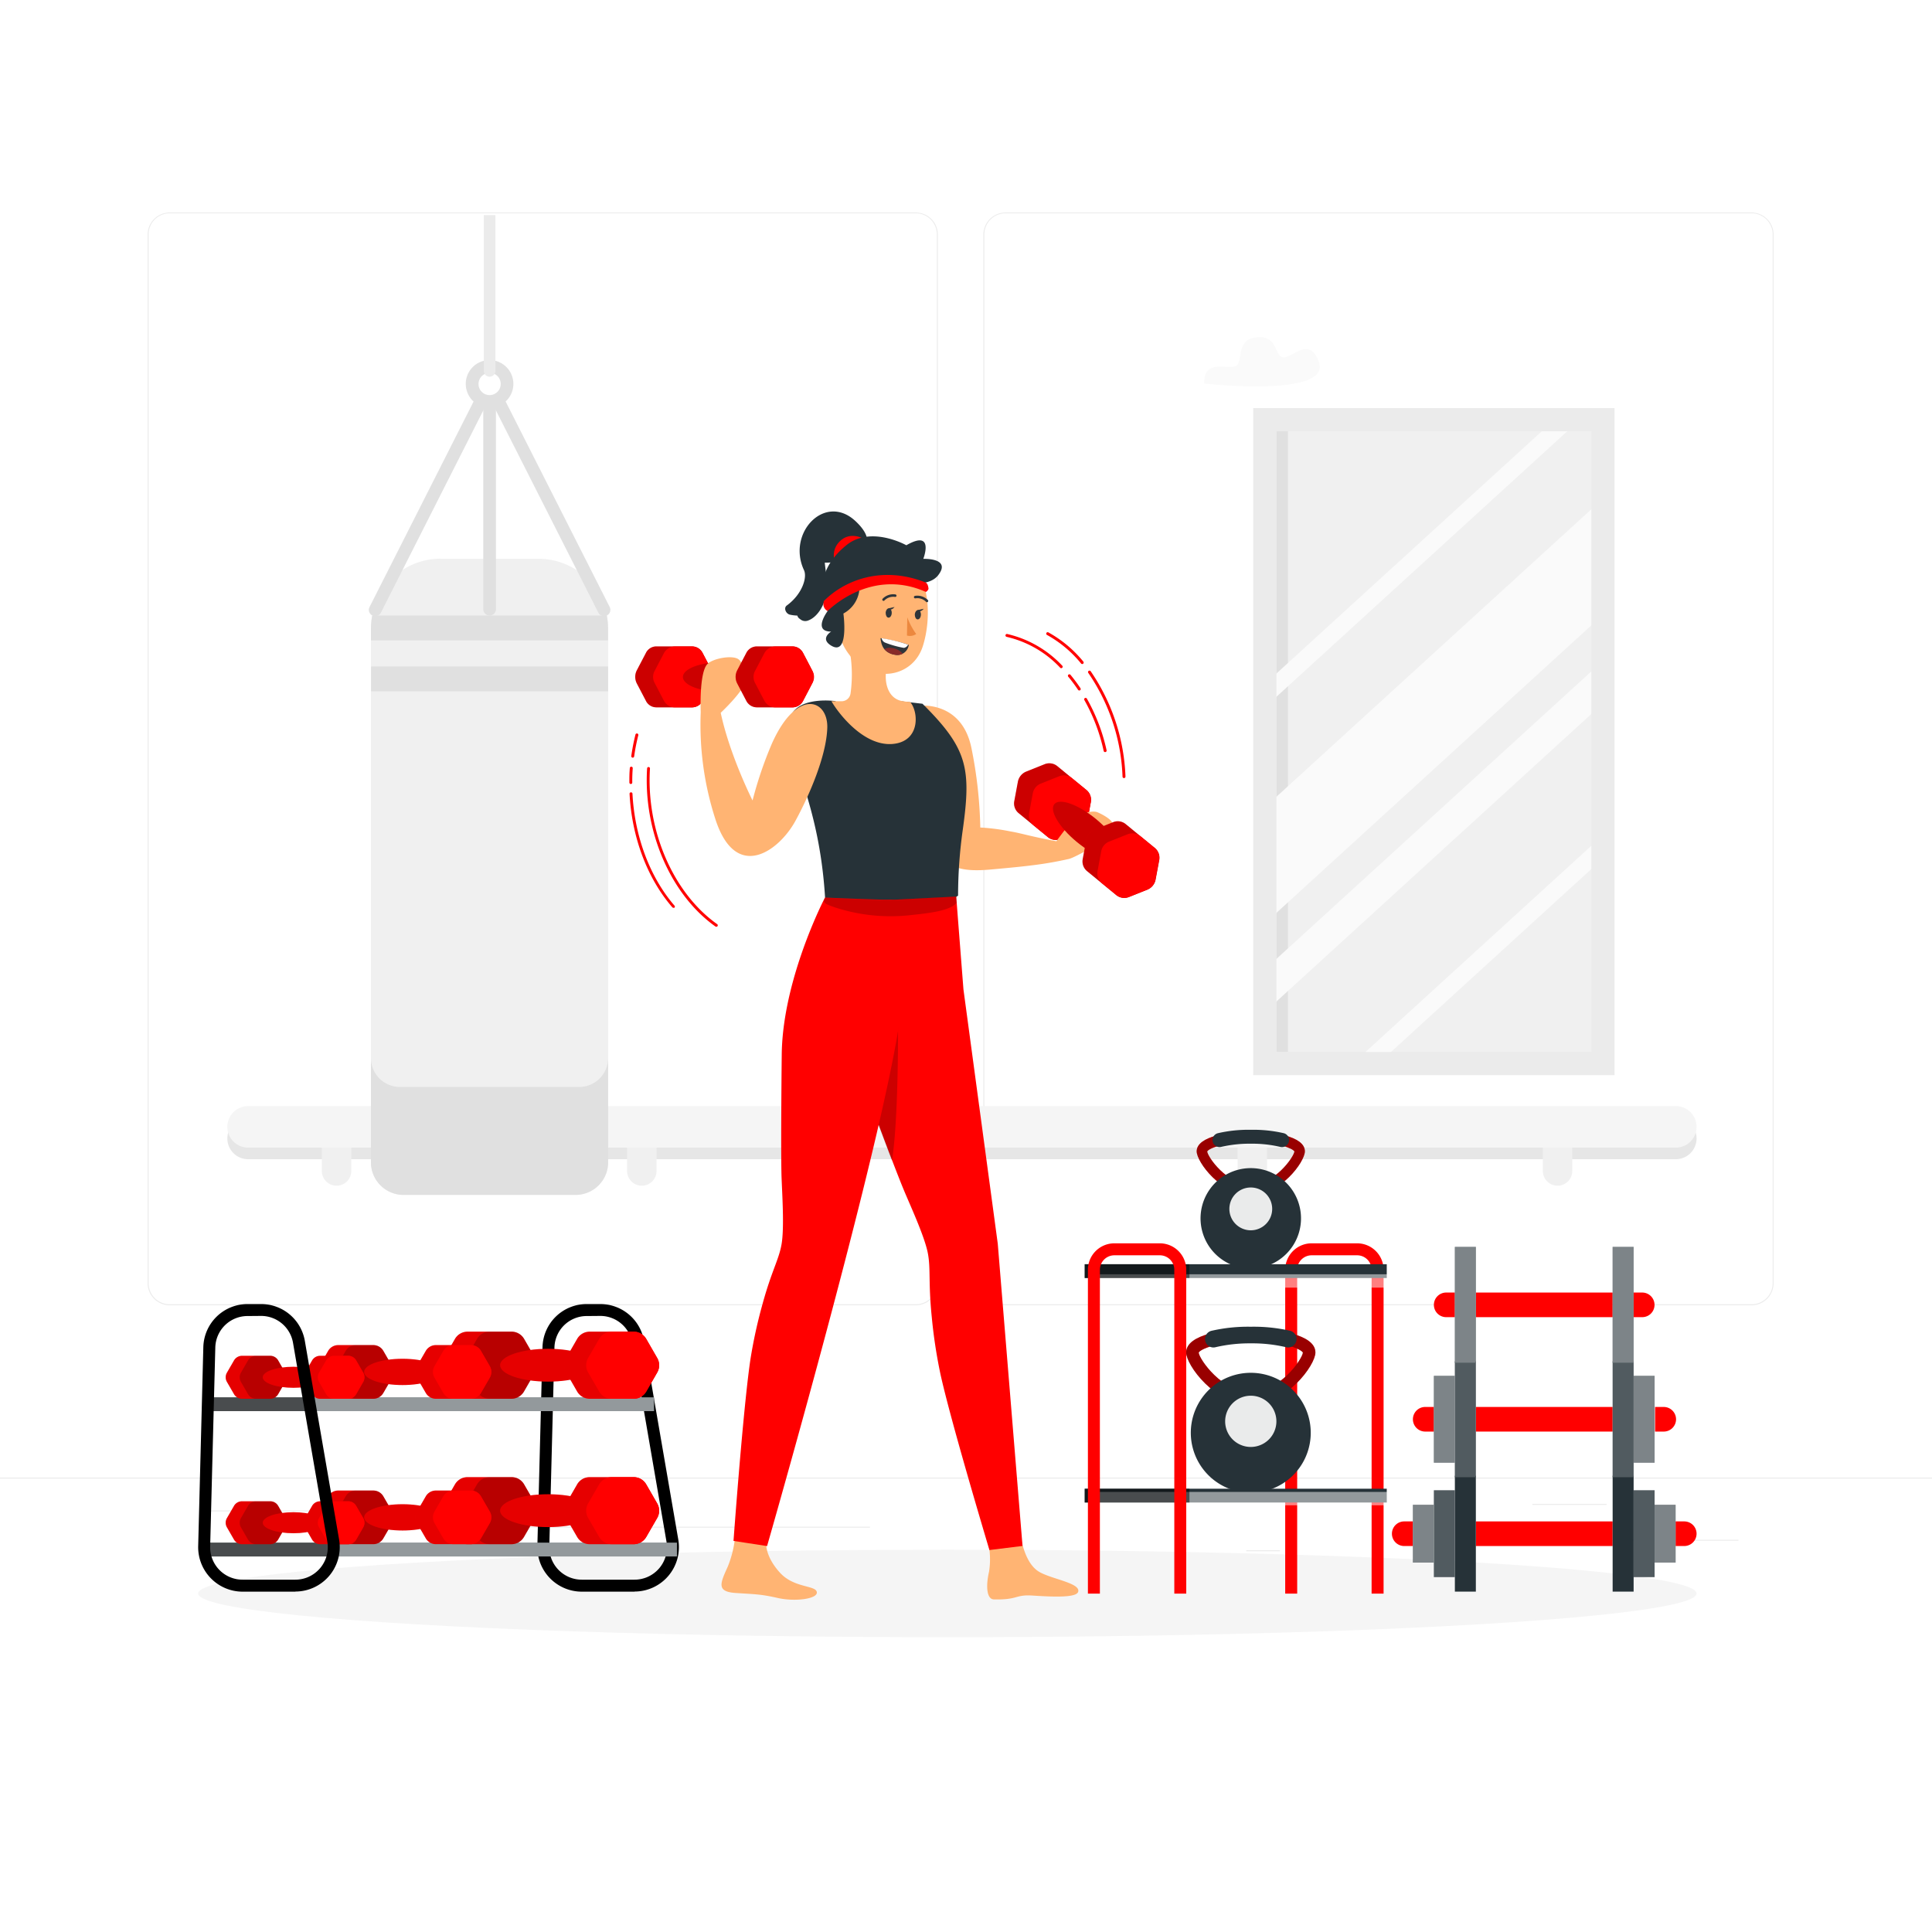 <svg class="animated" id="freepik_stories-dumbbell-exercise" xmlns="http://www.w3.org/2000/svg" viewBox="0 0 500 500" version="1.1" xmlns:xlink="http://www.w3.org/1999/xlink" xmlns:svgjs="http://svgjs.com/svgjs"><style>svg#freepik_stories-dumbbell-exercise:not(.animated) .animable {opacity: 0;}svg#freepik_stories-dumbbell-exercise.animated #freepik--background-complete--inject-3 {animation: 1s 1 forwards ease-in slideDown;animation-delay: 0s;}svg#freepik_stories-dumbbell-exercise.animated #freepik--Shadow--inject-3 {animation: 1s 1 forwards cubic-bezier(.36,-0.01,.5,1.38) slideRight;animation-delay: 0s;}svg#freepik_stories-dumbbell-exercise.animated #freepik--dumbbells-3--inject-3 {animation: 1s 1 forwards cubic-bezier(.36,-0.01,.5,1.38) slideUp,1.5s Infinite  linear wind;animation-delay: 0s,1s;}svg#freepik_stories-dumbbell-exercise.animated #freepik--dumbbells-2--inject-3 {animation: 1s 1 forwards cubic-bezier(.36,-0.01,.5,1.38) slideDown,1.5s Infinite  linear wind;animation-delay: 0s,1s;}svg#freepik_stories-dumbbell-exercise.animated #freepik--dumbbells-1--inject-3 {animation: 1s 1 forwards cubic-bezier(.36,-0.01,.5,1.38) slideDown,1.5s Infinite  linear wind;animation-delay: 0s,1s;}svg#freepik_stories-dumbbell-exercise.animated #freepik--Character--inject-3 {animation: 1s 1 forwards cubic-bezier(.36,-0.01,.5,1.38) slideRight,1.5s Infinite  linear floating;animation-delay: 0s,1s;}            @keyframes slideDown {                0% {                    opacity: 0;                    transform: translateY(-30px);                }                100% {                    opacity: 1;                    transform: translateY(0);                }            }                    @keyframes slideRight {                0% {                    opacity: 0;                    transform: translateX(30px);                }                100% {                    opacity: 1;                    transform: translateX(0);                }            }                    @keyframes slideUp {                0% {                    opacity: 0;                    transform: translateY(30px);                }                100% {                    opacity: 1;                    transform: inherit;                }            }                    @keyframes wind {                0% {                    transform: rotate( 0deg );                }                25% {                    transform: rotate( 1deg );                }                75% {                    transform: rotate( -1deg );                }            }                    @keyframes floating {                0% {                    opacity: 1;                    transform: translateY(0px);                }                50% {                    transform: translateY(-10px);                }                100% {                    opacity: 1;                    transform: translateY(0px);                }            }        </style><g id="freepik--background-complete--inject-3" class="animable" style="transform-origin: 250px 228.23px;"><rect x="416.78" y="398.49" width="33.12" height="0.25" style="fill: rgb(235, 235, 235); transform-origin: 433.34px 398.615px;" id="elwgvf85hrc8n" class="animable"></rect><rect x="322.53" y="401.21" width="8.69" height="0.25" style="fill: rgb(235, 235, 235); transform-origin: 326.875px 401.335px;" id="eldjaliqknkdt" class="animable"></rect><rect x="396.59" y="389.21" width="19.19" height="0.25" style="fill: rgb(235, 235, 235); transform-origin: 406.185px 389.335px;" id="ely9bh9odxkzo" class="animable"></rect><rect x="52.46" y="390.89" width="43.19" height="0.25" style="fill: rgb(235, 235, 235); transform-origin: 74.055px 391.015px;" id="elzgea8dv94di" class="animable"></rect><rect x="104.56" y="390.89" width="6.33" height="0.25" style="fill: rgb(235, 235, 235); transform-origin: 107.725px 391.015px;" id="elgsjekdusgw" class="animable"></rect><rect x="131.47" y="395.11" width="93.68" height="0.25" style="fill: rgb(235, 235, 235); transform-origin: 178.31px 395.235px;" id="elkdev2l9bm7" class="animable"></rect><path d="M237,337.8H43.92a5.71,5.71,0,0,1-5.71-5.71V60.66A5.71,5.71,0,0,1,43.92,55H237a5.71,5.71,0,0,1,5.71,5.71V332.09A5.71,5.71,0,0,1,237,337.8ZM43.92,55.2a5.47,5.47,0,0,0-5.46,5.46V332.09a5.47,5.47,0,0,0,5.46,5.46H237a5.47,5.47,0,0,0,5.46-5.46V60.66A5.47,5.47,0,0,0,237,55.2Z" style="fill: rgb(235, 235, 235); transform-origin: 140.46px 196.4px;" id="eld67jie4eb1c" class="animable"></path><path d="M453.31,337.8H260.21a5.72,5.72,0,0,1-5.71-5.71V60.66A5.72,5.72,0,0,1,260.21,55h193.1A5.71,5.71,0,0,1,459,60.66V332.09A5.71,5.71,0,0,1,453.31,337.8ZM260.21,55.2a5.47,5.47,0,0,0-5.46,5.46V332.09a5.47,5.47,0,0,0,5.46,5.46h193.1a5.47,5.47,0,0,0,5.46-5.46V60.66a5.47,5.47,0,0,0-5.46-5.46Z" style="fill: rgb(235, 235, 235); transform-origin: 356.75px 196.4px;" id="elhgj4hapn7g4" class="animable"></path><rect y="382.4" width="500" height="0.25" style="fill: rgb(235, 235, 235); transform-origin: 250px 382.525px;" id="elrzt44f68a8r" class="animable"></rect><path d="M311.64,99.26s33,3.72,29.68-5.58c-2.53-7.15-7.23-.48-9.5-1.25-2-.68-1.21-5.7-6.62-5.13s-3.42,5.87-5.15,7.28S311.43,92.43,311.64,99.26Z" style="fill: rgb(250, 250, 250); transform-origin: 326.595px 93.625px;" id="el7zzb1w81yy" class="animable"></path><path d="M433.69,300H64.22a5.37,5.37,0,0,1-5.38-5.37h0a5.38,5.38,0,0,1,5.38-5.38H433.69a5.38,5.38,0,0,1,5.38,5.38h0A5.37,5.37,0,0,1,433.69,300Z" style="fill: rgb(230, 230, 230); transform-origin: 248.955px 294.625px;" id="el5f2zbt2oj5r" class="animable"></path><path d="M87.1,306.86h0a3.82,3.82,0,0,1-3.81-3.81V293.2h7.62v9.85A3.81,3.81,0,0,1,87.1,306.86Z" style="fill: rgb(240, 240, 240); transform-origin: 87.1px 300.03px;" id="elhz3syvyd5oj" class="animable"></path><path d="M166.1,306.86h0a3.82,3.82,0,0,1-3.81-3.81V293.2h7.62v9.85A3.82,3.82,0,0,1,166.1,306.86Z" style="fill: rgb(240, 240, 240); transform-origin: 166.1px 300.03px;" id="elcfcgp6insuc" class="animable"></path><path d="M241.29,293.2h7.62a0,0,0,0,1,0,0V303a3.81,3.81,0,0,1-3.81,3.81h0a3.81,3.81,0,0,1-3.81-3.81V293.2A0,0,0,0,1,241.29,293.2Z" style="fill: rgb(240, 240, 240); transform-origin: 245.1px 300.005px;" id="el8y3c13td44t" class="animable"></path><path d="M324.1,306.86h0a3.81,3.81,0,0,1-3.81-3.81V293.2h7.61v9.85A3.81,3.81,0,0,1,324.1,306.86Z" style="fill: rgb(240, 240, 240); transform-origin: 324.095px 300.03px;" id="eloe15ehr26fo" class="animable"></path><path d="M403.09,306.86h0a3.81,3.81,0,0,1-3.8-3.81V293.2h7.61v9.85A3.81,3.81,0,0,1,403.09,306.86Z" style="fill: rgb(240, 240, 240); transform-origin: 403.095px 300.03px;" id="elve406cr0j" class="animable"></path><path d="M433.69,297H64.22a5.37,5.37,0,0,1-5.38-5.37h0a5.38,5.38,0,0,1,5.38-5.38H433.69a5.38,5.38,0,0,1,5.38,5.38h0A5.37,5.37,0,0,1,433.69,297Z" style="fill: rgb(245, 245, 245); transform-origin: 248.955px 291.625px;" id="elc1pd6tm0rhk" class="animable"></path><rect x="327.33" y="108.61" width="87.51" height="166.64" style="fill: rgb(240, 240, 240); transform-origin: 371.085px 191.93px;" id="elzcmapnwx7q" class="animable"></rect><rect x="330.33" y="111.61" width="3" height="160.64" style="fill: rgb(224, 224, 224); transform-origin: 331.83px 191.93px;" id="el8se56yti0i3" class="animable"></rect><polygon points="414.84 159.1 414.84 129.06 327.33 208.94 327.33 238.99 414.84 159.1" style="fill: rgb(250, 250, 250); transform-origin: 371.085px 184.025px;" id="elre6j4vmmw28" class="animable"></polygon><polygon points="327.33 183.07 408.89 108.61 402.3 108.61 327.33 177.05 327.33 183.07" style="fill: rgb(250, 250, 250); transform-origin: 368.11px 145.84px;" id="elhm6h3lx3dp8" class="animable"></polygon><polygon points="414.84 222.16 414.84 216.14 350.09 275.25 356.69 275.25 414.84 222.16" style="fill: rgb(250, 250, 250); transform-origin: 382.465px 245.695px;" id="elwdi9iwqi7ba" class="animable"></polygon><polygon points="414.84 182.04 414.84 171.02 327.33 250.91 327.33 261.93 414.84 182.04" style="fill: rgb(250, 250, 250); transform-origin: 371.085px 216.475px;" id="elcjwu4he3sej" class="animable"></polygon><path d="M417.84,278.25H324.33V105.61h93.51Zm-87.51-6h81.51V111.61H330.33Z" style="fill: rgb(235, 235, 235); transform-origin: 371.085px 191.93px;" id="el3ikgxsz4lxu" class="animable"></path><path d="M114,144.62h25.4a18,18,0,0,1,18,18V300.8a8.44,8.44,0,0,1-8.44,8.44H104.48A8.44,8.44,0,0,1,96,300.8V162.59a18,18,0,0,1,18-18Z" style="fill: rgb(240, 240, 240); transform-origin: 126.7px 226.915px;" id="elfjpwsm2m73a" class="animable"></path><path d="M104.48,309.24h44.46a8.44,8.44,0,0,0,8.44-8.44v-27a7.5,7.5,0,0,1-7.5,7.51H103.55A7.51,7.51,0,0,1,96,273.83v27A8.44,8.44,0,0,0,104.48,309.24Z" style="fill: rgb(224, 224, 224); transform-origin: 126.69px 291.52px;" id="elngs9er3wie" class="animable"></path><rect x="96.04" y="172.48" width="61.34" height="6.43" style="fill: rgb(224, 224, 224); transform-origin: 126.71px 175.695px;" id="el3mbcndvwvaf" class="animable"></rect><path d="M96,162.59v3.14h61.34v-3.14a17.92,17.92,0,0,0-.32-3.3H96.36A17.92,17.92,0,0,0,96,162.59Z" style="fill: rgb(224, 224, 224); transform-origin: 126.67px 162.51px;" id="elf70v5yu02m" class="animable"></path><path d="M126.71,105.51a6.16,6.16,0,1,1,6.15-6.16A6.16,6.16,0,0,1,126.71,105.51Zm0-9a2.87,2.87,0,1,0,2.87,2.86A2.86,2.86,0,0,0,126.71,96.49Z" style="fill: rgb(224, 224, 224); transform-origin: 126.7px 99.35px;" id="ela8708xq2ju7" class="animable"></path><path d="M126.71,159.29h0a1.63,1.63,0,0,1-1.64-1.64V103.86h3.28v53.79A1.63,1.63,0,0,1,126.71,159.29Z" style="fill: rgb(224, 224, 224); transform-origin: 126.71px 131.575px;" id="elblq63fyy83n" class="animable"></path><path d="M154.86,158.57,127.27,104.1l2.93-1.49,27.59,54.48a1.64,1.64,0,0,1-.73,2.2h0A1.63,1.63,0,0,1,154.86,158.57Z" style="fill: rgb(224, 224, 224); transform-origin: 142.617px 131.04px;" id="elu5rk1xq0w8o" class="animable"></path><path d="M96.36,159.29h0a1.63,1.63,0,0,1-.72-2.2l27.58-54.47,2.93,1.48L98.57,158.57A1.64,1.64,0,0,1,96.36,159.29Z" style="fill: rgb(224, 224, 224); transform-origin: 110.805px 131.045px;" id="el4p1tfo552q" class="animable"></path><path d="M126.71,97.49h0a1.5,1.5,0,0,1-1.5-1.5V55.67h3V96A1.5,1.5,0,0,1,126.71,97.49Z" style="fill: rgb(235, 235, 235); transform-origin: 126.71px 76.58px;" id="eloaejeuocqq" class="animable"></path></g><g id="freepik--Shadow--inject-3" class="animable" style="transform-origin: 245.18px 412.39px;"><ellipse id="freepik--path--inject-3" cx="245.18" cy="412.39" rx="193.89" ry="11.32" style="fill: rgb(245, 245, 245); transform-origin: 245.18px 412.39px;" class="animable"></ellipse></g><g id="freepik--dumbbells-3--inject-3" class="animable" style="transform-origin: 399.65px 367.305px;"><path d="M365.66,400.11h-2.25a3.18,3.18,0,0,1-3.18-3.19h0a3.18,3.18,0,0,1,3.18-3.18h2.25Z" style="fill: rgb(255, 0, 0); transform-origin: 362.945px 396.925px;" id="elqfhwvfw3dko" class="animable"></path><rect x="381.95" y="393.74" width="35.4" height="6.37" style="fill: rgb(255, 0, 0); transform-origin: 399.65px 396.925px;" id="el4i0g27gnnhy" class="animable"></rect><path d="M433.64,393.74h2.24a3.18,3.18,0,0,1,3.19,3.18h0a3.19,3.19,0,0,1-3.19,3.19h-2.24Z" style="fill: rgb(255, 0, 0); transform-origin: 436.355px 396.925px;" id="el7hrzh762f8l" class="animable"></path><rect x="371.09" y="385.68" width="5.43" height="22.47" style="fill: rgb(38, 50, 56); transform-origin: 373.805px 396.915px;" id="elcfop97k0u1f" class="animable"></rect><rect x="365.66" y="389.44" width="5.43" height="14.96" style="fill: rgb(38, 50, 56); transform-origin: 368.375px 396.92px;" id="elqhn2q774vas" class="animable"></rect><rect x="376.52" y="381.92" width="5.43" height="29.99" style="fill: rgb(38, 50, 56); transform-origin: 379.235px 396.915px;" id="elji2s4rz2uzj" class="animable"></rect><g id="el6ciq20np9m8"><rect x="422.78" y="385.68" width="5.43" height="22.47" style="fill: rgb(38, 50, 56); transform-origin: 425.495px 396.915px; transform: rotate(180deg);" class="animable"></rect></g><g id="elqo96gaamzln"><rect x="371.09" y="385.68" width="5.43" height="22.47" style="fill: rgb(255, 255, 255); opacity: 0.2; transform-origin: 373.805px 396.915px;" class="animable"></rect></g><g id="el6gvpyhd99ix"><rect x="422.78" y="385.68" width="5.43" height="22.47" style="fill: rgb(255, 255, 255); opacity: 0.2; transform-origin: 425.495px 396.915px; transform: rotate(180deg);" class="animable"></rect></g><g id="ell48mgum01n"><rect x="428.21" y="389.44" width="5.43" height="14.96" style="fill: rgb(38, 50, 56); transform-origin: 430.925px 396.92px; transform: rotate(180deg);" class="animable"></rect></g><g id="ell63wtyo7sw8"><rect x="365.66" y="389.44" width="5.43" height="14.96" style="fill: rgb(255, 255, 255); opacity: 0.4; transform-origin: 368.375px 396.92px;" class="animable"></rect></g><g id="el002md1m9nmtix"><rect x="428.21" y="389.44" width="5.43" height="14.96" style="fill: rgb(255, 255, 255); opacity: 0.4; transform-origin: 430.925px 396.92px; transform: rotate(180deg);" class="animable"></rect></g><g id="elrot3y548xi"><rect x="417.35" y="381.92" width="5.43" height="29.99" style="fill: rgb(38, 50, 56); transform-origin: 420.065px 396.915px; transform: rotate(180deg);" class="animable"></rect></g><path d="M371.09,370.49h-2.25a3.18,3.18,0,0,1-3.18-3.18h0a3.18,3.18,0,0,1,3.18-3.19h2.25Z" style="fill: rgb(255, 0, 0); transform-origin: 368.375px 367.305px;" id="elsw7miizujrr" class="animable"></path><rect x="381.95" y="364.12" width="35.4" height="6.37" style="fill: rgb(255, 0, 0); transform-origin: 399.65px 367.305px;" id="elb91g4mxnry" class="animable"></rect><path d="M428.33,364.12h2.24a3.19,3.19,0,0,1,3.19,3.19h0a3.18,3.18,0,0,1-3.19,3.18h-2.24Z" style="fill: rgb(255, 0, 0); transform-origin: 431.045px 367.305px;" id="eldtrn00rl8ai" class="animable"></path><rect x="371.09" y="356.07" width="5.43" height="22.47" style="fill: rgb(38, 50, 56); transform-origin: 373.805px 367.305px;" id="el0tz6gmulvlxe" class="animable"></rect><rect x="376.52" y="352.31" width="5.43" height="29.99" style="fill: rgb(38, 50, 56); transform-origin: 379.235px 367.305px;" id="el2kxuy1xf7wj" class="animable"></rect><g id="el1ashmbpqca8"><rect x="422.78" y="356.07" width="5.43" height="22.47" style="fill: rgb(38, 50, 56); transform-origin: 425.495px 367.305px; transform: rotate(180deg);" class="animable"></rect></g><g id="elrv837qjvub"><rect x="371.09" y="356.07" width="5.43" height="22.47" style="fill: rgb(255, 255, 255); opacity: 0.4; transform-origin: 373.805px 367.305px;" class="animable"></rect></g><g id="elzgnpyvc11zm"><rect x="422.78" y="356.07" width="5.43" height="22.47" style="fill: rgb(255, 255, 255); opacity: 0.4; transform-origin: 425.495px 367.305px; transform: rotate(180deg);" class="animable"></rect></g><g id="eldseb9mbnc8g"><rect x="417.35" y="352.31" width="5.43" height="29.99" style="fill: rgb(38, 50, 56); transform-origin: 420.065px 367.305px; transform: rotate(180deg);" class="animable"></rect></g><g id="el5754wbg1z8c"><rect x="376.52" y="352.31" width="5.43" height="29.99" style="fill: rgb(255, 255, 255); opacity: 0.2; transform-origin: 379.235px 367.305px;" class="animable"></rect></g><g id="elspjc9bxx0ag"><rect x="417.35" y="352.31" width="5.43" height="29.99" style="fill: rgb(255, 255, 255); opacity: 0.2; transform-origin: 420.065px 367.305px; transform: rotate(180deg);" class="animable"></rect></g><path d="M376.52,340.88h-2.25a3.18,3.18,0,0,1-3.18-3.18h0a3.18,3.18,0,0,1,3.18-3.19h2.25Z" style="fill: rgb(255, 0, 0); transform-origin: 373.805px 337.695px;" id="elxd1p7jh7es" class="animable"></path><rect x="381.95" y="334.51" width="35.4" height="6.37" style="fill: rgb(255, 0, 0); transform-origin: 399.65px 337.695px;" id="el03ux9mdd4egk" class="animable"></rect><path d="M422.78,334.51H425a3.19,3.19,0,0,1,3.19,3.19h0a3.18,3.18,0,0,1-3.19,3.18h-2.24Z" style="fill: rgb(255, 0, 0); transform-origin: 425.475px 337.695px;" id="elrz0zfmmcwma" class="animable"></path><rect x="376.52" y="322.7" width="5.43" height="29.99" style="fill: rgb(38, 50, 56); transform-origin: 379.235px 337.695px;" id="elz6uo1g8sn1k" class="animable"></rect><g id="el7p4owb0rfn"><rect x="417.35" y="322.7" width="5.43" height="29.99" style="fill: rgb(38, 50, 56); transform-origin: 420.065px 337.695px; transform: rotate(180deg);" class="animable"></rect></g><g id="el8gakze3fc2a"><rect x="376.52" y="322.7" width="5.43" height="29.99" style="fill: rgb(255, 255, 255); opacity: 0.4; transform-origin: 379.235px 337.695px;" class="animable"></rect></g><g id="elocqwap0mau"><rect x="417.35" y="322.7" width="5.43" height="29.99" style="fill: rgb(255, 255, 255); opacity: 0.4; transform-origin: 420.065px 337.695px; transform: rotate(180deg);" class="animable"></rect></g></g><g id="freepik--dumbbells-2--inject-3" class="animable" style="transform-origin: 319.855px 352.406px;"><path d="M323.7,309.28c-7.69,0-14-8.55-14-11.32,0-4,8.79-5.12,14-5.12s14,1.08,14,5.12C337.69,300.73,331.4,309.28,323.7,309.28ZM312.42,298c.14,1.45,5.11,8.58,11.28,8.58S334.83,299.45,335,298c-.34-.71-4.09-2.43-11.28-2.43S312.76,297.27,312.42,298Z" style="fill: rgb(255, 0, 0); transform-origin: 323.7px 301.06px;" id="eld013akhduii" class="animable"></path><g id="ellg0orineio"><g style="opacity: 0.4; transform-origin: 323.7px 301.06px;" class="animable"><path d="M323.7,309.28c-7.69,0-14-8.55-14-11.32,0-4,8.79-5.12,14-5.12s14,1.08,14,5.12C337.69,300.73,331.4,309.28,323.7,309.28ZM312.42,298c.14,1.45,5.11,8.58,11.28,8.58S334.83,299.45,335,298c-.34-.71-4.09-2.43-11.28-2.43S312.76,297.27,312.42,298Z" id="elvbsxkaes28" class="animable" style="transform-origin: 323.7px 301.06px;"></path></g></g><path d="M323.7,292.39a35,35,0,0,0-8.54.89,1.82,1.82,0,0,0-1.31,2.19h0a1.82,1.82,0,0,0,2.21,1.34,32.26,32.26,0,0,1,7.64-.82,31.69,31.69,0,0,1,7.65.83,1.83,1.83,0,0,0,2.23-1.46h0a1.82,1.82,0,0,0-1.34-2.09A34.92,34.92,0,0,0,323.7,292.39Z" style="fill: rgb(38, 50, 56); transform-origin: 323.704px 294.627px;" id="el92z9rdi8uh7" class="animable"></path><path d="M319.61,327.65h8.18a13,13,0,1,0-8.18,0Z" style="fill: rgb(38, 50, 56); transform-origin: 323.7px 314.98px;" id="elnvlh51mh0hk" class="animable"></path><g id="elz7haiyt17v"><path d="M329.24,312.86a5.54,5.54,0,1,1-5.54-5.54A5.54,5.54,0,0,1,329.24,312.86Z" style="fill: rgb(255, 255, 255); opacity: 0.9; transform-origin: 323.7px 312.86px;" class="animable"></path></g><path d="M351.23,321.77H339.45a6.85,6.85,0,0,0-6.84,6.84v83.82h3.1V328.61a3.75,3.75,0,0,1,3.74-3.74h11.78a3.75,3.75,0,0,1,3.74,3.74v83.82h3.1V328.61A6.85,6.85,0,0,0,351.23,321.77Z" style="fill: rgb(255, 0, 0); transform-origin: 345.34px 367.1px;" id="elx94ntt8z2l" class="animable"></path><rect x="280.72" y="327.18" width="78.17" height="3.57" style="fill: rgb(38, 50, 56); transform-origin: 319.805px 328.965px;" id="el3fnxz4u6fu9" class="animable"></rect><g id="el5xy7b6k3cgg"><rect x="283.21" y="329.78" width="75.78" height="3.46" style="fill: rgb(255, 255, 255); opacity: 0.5; transform-origin: 321.1px 331.51px;" class="animable"></rect></g><g id="elltpm88vma9h"><rect x="280.72" y="327.18" width="27.11" height="3.57" style="opacity: 0.5; transform-origin: 294.275px 328.965px;" class="animable"></rect></g><rect x="280.72" y="385.28" width="78.17" height="3.57" style="fill: rgb(38, 50, 56); transform-origin: 319.805px 387.065px;" id="eli1f443kta3b" class="animable"></rect><g id="el8suxsif5x2"><rect x="283.21" y="386.11" width="75.78" height="3.46" style="fill: rgb(255, 255, 255); opacity: 0.5; transform-origin: 321.1px 387.84px;" class="animable"></rect></g><g id="el2lqhy8wlpi2"><rect x="280.72" y="385.28" width="27.11" height="3.57" style="opacity: 0.5; transform-origin: 294.275px 387.065px;" class="animable"></rect></g><path d="M300.17,321.77H288.39a6.85,6.85,0,0,0-6.84,6.84v83.82h3.1V328.61a3.75,3.75,0,0,1,3.74-3.74h11.78a3.75,3.75,0,0,1,3.74,3.74v83.82H307V328.61A6.85,6.85,0,0,0,300.17,321.77Z" style="fill: rgb(255, 0, 0); transform-origin: 294.275px 367.1px;" id="ellvq4du0wcnp" class="animable"></path><path d="M323.7,363.56c-9.2,0-16.72-10.23-16.72-13.54,0-4.83,10.51-6.12,16.72-6.12s16.73,1.29,16.73,6.12C340.43,353.33,332.9,363.56,323.7,363.56Zm-13.48-13.51c.16,1.74,6.1,10.27,13.48,10.27s13.31-8.51,13.49-10.27c-.41-.85-4.89-2.91-13.49-2.91S310.62,349.2,310.22,350.05Z" style="fill: rgb(255, 0, 0); transform-origin: 323.705px 353.73px;" id="el35h1e3o9lvk" class="animable"></path><g id="el76jjgv5cy7"><g style="opacity: 0.4; transform-origin: 323.705px 353.73px;" class="animable"><path d="M323.7,363.56c-9.2,0-16.72-10.23-16.72-13.54,0-4.83,10.51-6.12,16.72-6.12s16.73,1.29,16.73,6.12C340.43,353.33,332.9,363.56,323.7,363.56Zm-13.48-13.51c.16,1.74,6.1,10.27,13.48,10.27s13.31-8.51,13.49-10.27c-.41-.85-4.89-2.91-13.49-2.91S310.62,349.2,310.22,350.05Z" id="elbf9uv0fvce4" class="animable" style="transform-origin: 323.705px 353.73px;"></path></g></g><path d="M323.7,343.36a42.16,42.16,0,0,0-10.21,1.06,2.19,2.19,0,0,0-1.57,2.63h0a2.17,2.17,0,0,0,2.64,1.61,38.53,38.53,0,0,1,9.14-1,38,38,0,0,1,9.15,1,2.19,2.19,0,0,0,2.67-1.74h0a2.2,2.2,0,0,0-1.61-2.51A42.16,42.16,0,0,0,323.7,343.36Z" style="fill: rgb(38, 50, 56); transform-origin: 323.706px 346.038px;" id="el60n0iw388li" class="animable"></path><path d="M318.81,385.53h9.78a15.52,15.52,0,1,0-9.78,0Z" style="fill: rgb(38, 50, 56); transform-origin: 323.7px 370.405px;" id="eldb6d97albtg" class="animable"></path><g id="el7edx8hmou9d"><path d="M330.33,367.84a6.63,6.63,0,1,1-6.63-6.63A6.63,6.63,0,0,1,330.33,367.84Z" style="fill: rgb(255, 255, 255); opacity: 0.9; transform-origin: 323.7px 367.84px;" class="animable"></path></g></g><g id="freepik--dumbbells-1--inject-3" class="animable" style="transform-origin: 113.497px 374.705px;"><path d="M164.21,411.92H150.56a11.51,11.51,0,0,1-11.49-11.79l1.33-51.44a11.43,11.43,0,0,1,11.49-11.2h3.45A11.47,11.47,0,0,1,166.67,347l8.87,51.44a11.5,11.5,0,0,1-11.33,13.45Zm-12.32-71.33a8.35,8.35,0,0,0-8.4,8.18l-1.33,51.44a8.4,8.4,0,0,0,8.4,8.61h13.65a8.4,8.4,0,0,0,8.28-9.82l-8.87-51.44a8.38,8.38,0,0,0-8.28-7Z" id="elzaaabqcr67a" class="animable" style="transform-origin: 157.387px 374.705px;"></path><rect x="53.68" y="361.63" width="115.58" height="3.57" style="fill: rgb(38, 50, 56); transform-origin: 111.47px 363.415px;" id="eln3th6cb09js" class="animable"></rect><g id="elrkvp8qga2we"><rect x="53.68" y="361.63" width="115.58" height="3.57" style="fill: rgb(255, 255, 255); opacity: 0.5; transform-origin: 111.47px 363.415px;" class="animable"></rect></g><g id="el9aj883c7xeo"><rect x="53.68" y="361.63" width="27.11" height="3.57" style="opacity: 0.5; transform-origin: 67.235px 363.415px;" class="animable"></rect></g><rect x="53.68" y="399.24" width="121.51" height="3.57" style="fill: rgb(38, 50, 56); transform-origin: 114.435px 401.025px;" id="el6fxy66w1we" class="animable"></rect><g id="elxait7tfha6"><rect x="53.68" y="399.24" width="121.51" height="3.57" style="fill: rgb(255, 255, 255); opacity: 0.5; transform-origin: 114.435px 401.025px;" class="animable"></rect></g><g id="el72nimgie922"><rect x="53.68" y="399.24" width="32.7" height="3.57" style="opacity: 0.5; transform-origin: 70.03px 401.025px;" class="animable"></rect></g><path d="M138.48,351.44l-2.84-4.93a3.76,3.76,0,0,0-3.25-1.88H121a3.76,3.76,0,0,0-3.26,1.88l-2.84,4.93a3.75,3.75,0,0,0,0,3.75l2.84,4.93A3.76,3.76,0,0,0,121,362h11.35a3.76,3.76,0,0,0,3.25-1.88l2.84-4.93A3.75,3.75,0,0,0,138.48,351.44Z" style="fill: rgb(255, 0, 0); transform-origin: 126.68px 353.315px;" id="elp876trovp1" class="animable"></path><g id="elt1ui7gf6ei9"><path d="M138.48,351.44l-2.84-4.93a3.76,3.76,0,0,0-3.25-1.88H121a3.76,3.76,0,0,0-3.26,1.88l-2.84,4.93a3.75,3.75,0,0,0,0,3.75l2.84,4.93A3.76,3.76,0,0,0,121,362h11.35a3.76,3.76,0,0,0,3.25-1.88l2.84-4.93A3.75,3.75,0,0,0,138.48,351.44Z" style="opacity: 0.1; transform-origin: 126.68px 353.315px;" class="animable"></path></g><g id="el8j476750lv8"><path d="M132.39,344.63H126.7a3.76,3.76,0,0,0-3.25,1.88l-2.84,4.93a3.7,3.7,0,0,0,0,3.75l2.84,4.93A3.76,3.76,0,0,0,126.7,362h5.69a3.76,3.76,0,0,0,3.25-1.88l2.84-4.93a3.75,3.75,0,0,0,0-3.75l-2.84-4.93A3.76,3.76,0,0,0,132.39,344.63Z" style="opacity: 0.2; transform-origin: 129.541px 353.315px;" class="animable"></path></g><path d="M154.25,353.32c0,2.34-5.56,4.24-12.41,4.24s-12.41-1.9-12.41-4.24,5.56-4.25,12.41-4.25S154.25,351,154.25,353.32Z" style="fill: rgb(255, 0, 0); transform-origin: 141.84px 353.315px;" id="eljm70k5jtdsj" class="animable"></path><g id="el5wmk4iwsqc4"><path d="M154.25,353.32c0,2.34-5.56,4.24-12.41,4.24s-12.41-1.9-12.41-4.24,5.56-4.25,12.41-4.25S154.25,351,154.25,353.32Z" style="opacity: 0.1; transform-origin: 141.84px 353.315px;" class="animable"></path></g><path d="M170.06,351.44l-2.84-4.93a3.76,3.76,0,0,0-3.25-1.88H152.61a3.76,3.76,0,0,0-3.25,1.88l-2.84,4.93a3.75,3.75,0,0,0,0,3.75l2.84,4.93a3.76,3.76,0,0,0,3.25,1.88H164a3.76,3.76,0,0,0,3.25-1.88l2.84-4.93A3.75,3.75,0,0,0,170.06,351.44Z" style="fill: rgb(255, 0, 0); transform-origin: 158.298px 353.315px;" id="elfnva6mvgemc" class="animable"></path><g id="elctiftuljfjm"><path d="M170.06,351.44l-2.84-4.93a3.76,3.76,0,0,0-3.25-1.88H152.61a3.76,3.76,0,0,0-3.25,1.88l-2.84,4.93a3.75,3.75,0,0,0,0,3.75l2.84,4.93a3.76,3.76,0,0,0,3.25,1.88H164a3.76,3.76,0,0,0,3.25-1.88l2.84-4.93A3.75,3.75,0,0,0,170.06,351.44Z" style="opacity: 0.1; transform-origin: 158.298px 353.315px;" class="animable"></path></g><path d="M164,344.63h-5.69a3.76,3.76,0,0,0-3.25,1.88l-2.85,4.93a3.75,3.75,0,0,0,0,3.75l2.85,4.93a3.76,3.76,0,0,0,3.25,1.88H164a3.76,3.76,0,0,0,3.25-1.88l2.84-4.93a3.75,3.75,0,0,0,0-3.75l-2.84-4.93A3.76,3.76,0,0,0,164,344.63Z" style="fill: rgb(255, 0, 0); transform-origin: 161.15px 353.315px;" id="ellns3d2tutl7" class="animable"></path><path d="M101.49,353.55l-2.28-3.94a3,3,0,0,0-2.6-1.5H87.53a3,3,0,0,0-2.61,1.5l-2.27,3.94a3,3,0,0,0,0,3l2.27,3.94A3,3,0,0,0,87.53,362h9.08a3,3,0,0,0,2.6-1.51l2.28-3.94A3,3,0,0,0,101.49,353.55Z" style="fill: rgb(255, 0, 0); transform-origin: 92.07px 355.055px;" id="eltl7kv367p59" class="animable"></path><g id="el7aubat1uj57"><path d="M101.49,353.55l-2.28-3.94a3,3,0,0,0-2.6-1.5H87.53a3,3,0,0,0-2.61,1.5l-2.27,3.94a3,3,0,0,0,0,3l2.27,3.94A3,3,0,0,0,87.53,362h9.08a3,3,0,0,0,2.6-1.51l2.28-3.94A3,3,0,0,0,101.49,353.55Z" style="opacity: 0.1; transform-origin: 92.07px 355.055px;" class="animable"></path></g><g id="elpmu97l0ck2q"><path d="M96.61,348.11H92.06a3,3,0,0,0-2.6,1.5l-2.28,3.94a3,3,0,0,0,0,3l2.28,3.94a3,3,0,0,0,2.6,1.51h4.55a3,3,0,0,0,2.6-1.51l2.28-3.94a3,3,0,0,0,0-3l-2.28-3.94A3,3,0,0,0,96.61,348.11Z" style="opacity: 0.2; transform-origin: 94.335px 355.055px;" class="animable"></path></g><ellipse cx="104.17" cy="355.05" rx="9.93" ry="3.4" style="fill: rgb(255, 0, 0); transform-origin: 104.17px 355.05px;" id="elbkexnjofigq" class="animable"></ellipse><g id="el11yx2v3ihdja"><ellipse cx="104.17" cy="355.05" rx="9.93" ry="3.4" style="opacity: 0.1; transform-origin: 104.17px 355.05px;" class="animable"></ellipse></g><path d="M126.75,353.55l-2.28-3.94a3,3,0,0,0-2.6-1.5h-9.08a3,3,0,0,0-2.6,1.5l-2.28,3.94a3,3,0,0,0,0,3l2.28,3.94a3,3,0,0,0,2.6,1.51h9.08a3,3,0,0,0,2.6-1.51l2.28-3.94A3,3,0,0,0,126.75,353.55Z" style="fill: rgb(255, 0, 0); transform-origin: 117.33px 355.055px;" id="el7da21ja6tme" class="animable"></path><g id="elo78ln102iq8"><path d="M126.75,353.55l-2.28-3.94a3,3,0,0,0-2.6-1.5h-9.08a3,3,0,0,0-2.6,1.5l-2.28,3.94a3,3,0,0,0,0,3l2.28,3.94a3,3,0,0,0,2.6,1.51h9.08a3,3,0,0,0,2.6-1.51l2.28-3.94A3,3,0,0,0,126.75,353.55Z" style="opacity: 0.1; transform-origin: 117.33px 355.055px;" class="animable"></path></g><path d="M121.87,348.11h-4.55a3,3,0,0,0-2.6,1.5l-2.27,3.94a3,3,0,0,0,0,3l2.27,3.94a3,3,0,0,0,2.6,1.51h4.55a3,3,0,0,0,2.6-1.51l2.28-3.94a3,3,0,0,0,0-3l-2.28-3.94A3,3,0,0,0,121.87,348.11Z" style="fill: rgb(255, 0, 0); transform-origin: 119.6px 355.055px;" id="el5o463kzsbkw" class="animable"></path><path d="M73.8,355.24,72,352.09a2.39,2.39,0,0,0-2.08-1.21H62.64a2.41,2.41,0,0,0-2.09,1.21l-1.82,3.15a2.39,2.39,0,0,0,0,2.4l1.82,3.15A2.41,2.41,0,0,0,62.64,362H69.9A2.39,2.39,0,0,0,72,360.79l1.82-3.15A2.39,2.39,0,0,0,73.8,355.24Z" style="fill: rgb(255, 0, 0); transform-origin: 66.27px 356.44px;" id="elfi9d7h3af3e" class="animable"></path><g id="elmzpczs5hu2c"><path d="M73.8,355.24,72,352.09a2.39,2.39,0,0,0-2.08-1.21H62.64a2.41,2.41,0,0,0-2.09,1.21l-1.82,3.15a2.39,2.39,0,0,0,0,2.4l1.82,3.15A2.41,2.41,0,0,0,62.64,362H69.9A2.39,2.39,0,0,0,72,360.79l1.82-3.15A2.39,2.39,0,0,0,73.8,355.24Z" style="opacity: 0.1; transform-origin: 66.27px 356.44px;" class="animable"></path></g><g id="el25t1qv82kq1"><path d="M69.9,350.88H66.26a2.39,2.39,0,0,0-2.08,1.21l-1.82,3.15a2.39,2.39,0,0,0,0,2.4l1.82,3.15A2.39,2.39,0,0,0,66.26,362H69.9A2.39,2.39,0,0,0,72,360.79l1.82-3.15a2.39,2.39,0,0,0,0-2.4L72,352.09A2.39,2.39,0,0,0,69.9,350.88Z" style="opacity: 0.2; transform-origin: 68.09px 356.44px;" class="animable"></path></g><path d="M83.89,356.44c0,1.5-3.56,2.72-7.94,2.72S68,357.94,68,356.44s3.55-2.72,7.94-2.72S83.89,354.94,83.89,356.44Z" style="fill: rgb(255, 0, 0); transform-origin: 75.945px 356.44px;" id="eljqae2of92so" class="animable"></path><g id="elfur2vi4q06f"><path d="M83.89,356.44c0,1.5-3.56,2.72-7.94,2.72S68,357.94,68,356.44s3.55-2.72,7.94-2.72S83.89,354.94,83.89,356.44Z" style="opacity: 0.1; transform-origin: 75.945px 356.44px;" class="animable"></path></g><path d="M94,355.24l-1.82-3.15a2.39,2.39,0,0,0-2.08-1.21H82.85a2.41,2.41,0,0,0-2.09,1.21l-1.82,3.15a2.39,2.39,0,0,0,0,2.4l1.82,3.15A2.41,2.41,0,0,0,82.85,362h7.26a2.39,2.39,0,0,0,2.08-1.21L94,357.64A2.39,2.39,0,0,0,94,355.24Z" style="fill: rgb(255, 0, 0); transform-origin: 86.47px 356.44px;" id="el1l25ssiz7o8" class="animable"></path><g id="el6es57hcimc"><path d="M94,355.24l-1.82-3.15a2.39,2.39,0,0,0-2.08-1.21H82.85a2.41,2.41,0,0,0-2.09,1.21l-1.82,3.15a2.39,2.39,0,0,0,0,2.4l1.82,3.15A2.41,2.41,0,0,0,82.85,362h7.26a2.39,2.39,0,0,0,2.08-1.21L94,357.64A2.39,2.39,0,0,0,94,355.24Z" style="opacity: 0.1; transform-origin: 86.47px 356.44px;" class="animable"></path></g><path d="M90.11,350.88H86.47a2.39,2.39,0,0,0-2.08,1.21l-1.82,3.15a2.39,2.39,0,0,0,0,2.4l1.82,3.15A2.39,2.39,0,0,0,86.47,362h3.64a2.39,2.39,0,0,0,2.08-1.21L94,357.64a2.39,2.39,0,0,0,0-2.4l-1.82-3.15A2.39,2.39,0,0,0,90.11,350.88Z" style="fill: rgb(255, 0, 0); transform-origin: 88.285px 356.44px;" id="els7m9y0pnupp" class="animable"></path><path d="M138.48,389.08l-2.84-4.93a3.75,3.75,0,0,0-3.25-1.87H121a3.75,3.75,0,0,0-3.26,1.87l-2.84,4.93a3.77,3.77,0,0,0,0,3.76l2.84,4.92a3.76,3.76,0,0,0,3.26,1.88h11.35a3.76,3.76,0,0,0,3.25-1.88l2.84-4.92A3.77,3.77,0,0,0,138.48,389.08Z" style="fill: rgb(255, 0, 0); transform-origin: 126.68px 390.96px;" id="elz6e3579uheh" class="animable"></path><g id="elaseefm77gfo"><path d="M138.48,389.08l-2.84-4.93a3.75,3.75,0,0,0-3.25-1.87H121a3.75,3.75,0,0,0-3.26,1.87l-2.84,4.93a3.77,3.77,0,0,0,0,3.76l2.84,4.92a3.76,3.76,0,0,0,3.26,1.88h11.35a3.76,3.76,0,0,0,3.25-1.88l2.84-4.92A3.77,3.77,0,0,0,138.48,389.08Z" style="opacity: 0.1; transform-origin: 126.68px 390.96px;" class="animable"></path></g><g id="elcqlkbxroxto"><path d="M132.39,382.28H126.7a3.75,3.75,0,0,0-3.25,1.87l-2.84,4.93a3.72,3.72,0,0,0,0,3.76l2.84,4.92a3.76,3.76,0,0,0,3.25,1.88h5.69a3.76,3.76,0,0,0,3.25-1.88l2.84-4.92a3.77,3.77,0,0,0,0-3.76l-2.84-4.93A3.75,3.75,0,0,0,132.39,382.28Z" style="opacity: 0.2; transform-origin: 129.541px 390.96px;" class="animable"></path></g><ellipse cx="141.84" cy="390.96" rx="12.41" ry="4.25" style="fill: rgb(255, 0, 0); transform-origin: 141.84px 390.96px;" id="elm51a5pdry" class="animable"></ellipse><g id="el3n67b8225w5"><ellipse cx="141.84" cy="390.96" rx="12.41" ry="4.25" style="opacity: 0.1; transform-origin: 141.84px 390.96px;" class="animable"></ellipse></g><path d="M170.06,389.08l-2.84-4.93a3.75,3.75,0,0,0-3.25-1.87H152.61a3.75,3.75,0,0,0-3.25,1.87l-2.84,4.93a3.77,3.77,0,0,0,0,3.76l2.84,4.92a3.76,3.76,0,0,0,3.25,1.88H164a3.76,3.76,0,0,0,3.25-1.88l2.84-4.92A3.77,3.77,0,0,0,170.06,389.08Z" style="fill: rgb(255, 0, 0); transform-origin: 158.298px 390.96px;" id="eljxbzr4e107" class="animable"></path><g id="elzr8fgwn34dh"><path d="M170.06,389.08l-2.84-4.93a3.75,3.75,0,0,0-3.25-1.87H152.61a3.75,3.75,0,0,0-3.25,1.87l-2.84,4.93a3.77,3.77,0,0,0,0,3.76l2.84,4.92a3.76,3.76,0,0,0,3.25,1.88H164a3.76,3.76,0,0,0,3.25-1.88l2.84-4.92A3.77,3.77,0,0,0,170.06,389.08Z" style="opacity: 0.1; transform-origin: 158.298px 390.96px;" class="animable"></path></g><path d="M164,382.28h-5.69a3.75,3.75,0,0,0-3.25,1.87l-2.85,4.93a3.77,3.77,0,0,0,0,3.76l2.85,4.92a3.76,3.76,0,0,0,3.25,1.88H164a3.76,3.76,0,0,0,3.25-1.88l2.84-4.92a3.77,3.77,0,0,0,0-3.76l-2.84-4.93A3.75,3.75,0,0,0,164,382.28Z" style="fill: rgb(255, 0, 0); transform-origin: 161.15px 390.96px;" id="elsk67gbgwjnq" class="animable"></path><path d="M101.49,391.19l-2.28-3.94a3,3,0,0,0-2.6-1.5H87.53a3,3,0,0,0-2.61,1.5l-2.27,3.94a3,3,0,0,0,0,3l2.27,3.93a3,3,0,0,0,2.61,1.51h9.08a3,3,0,0,0,2.6-1.51l2.28-3.93A3,3,0,0,0,101.49,391.19Z" style="fill: rgb(255, 0, 0); transform-origin: 92.07px 392.69px;" id="elcx2i3arznbk" class="animable"></path><g id="elsfyh0o360ib"><path d="M101.49,391.19l-2.28-3.94a3,3,0,0,0-2.6-1.5H87.53a3,3,0,0,0-2.61,1.5l-2.27,3.94a3,3,0,0,0,0,3l2.27,3.93a3,3,0,0,0,2.61,1.51h9.08a3,3,0,0,0,2.6-1.51l2.28-3.93A3,3,0,0,0,101.49,391.19Z" style="opacity: 0.1; transform-origin: 92.07px 392.69px;" class="animable"></path></g><g id="el1sk7w7bgpe4"><path d="M96.61,385.75H92.06a3,3,0,0,0-2.6,1.5l-2.28,3.94a3,3,0,0,0,0,3l2.28,3.93a3,3,0,0,0,2.6,1.51h4.55a3,3,0,0,0,2.6-1.51l2.28-3.93a3,3,0,0,0,0-3l-2.28-3.94A3,3,0,0,0,96.61,385.75Z" style="opacity: 0.2; transform-origin: 94.335px 392.69px;" class="animable"></path></g><path d="M114.1,392.69c0,1.88-4.45,3.4-9.93,3.4s-9.93-1.52-9.93-3.4,4.45-3.4,9.93-3.4S114.1,390.82,114.1,392.69Z" style="fill: rgb(255, 0, 0); transform-origin: 104.17px 392.69px;" id="ellj311c6fq0p" class="animable"></path><g id="el12aiabh0zqur"><path d="M114.1,392.69c0,1.88-4.45,3.4-9.93,3.4s-9.93-1.52-9.93-3.4,4.45-3.4,9.93-3.4S114.1,390.82,114.1,392.69Z" style="opacity: 0.1; transform-origin: 104.17px 392.69px;" class="animable"></path></g><path d="M126.75,391.19l-2.28-3.94a3,3,0,0,0-2.6-1.5h-9.08a3,3,0,0,0-2.6,1.5l-2.28,3.94a3,3,0,0,0,0,3l2.28,3.93a3,3,0,0,0,2.6,1.51h9.08a3,3,0,0,0,2.6-1.51l2.28-3.93A3,3,0,0,0,126.75,391.19Z" style="fill: rgb(255, 0, 0); transform-origin: 117.33px 392.69px;" id="eldkplreybkvg" class="animable"></path><g id="elhdstrttbrua"><path d="M126.75,391.19l-2.28-3.94a3,3,0,0,0-2.6-1.5h-9.08a3,3,0,0,0-2.6,1.5l-2.28,3.94a3,3,0,0,0,0,3l2.28,3.93a3,3,0,0,0,2.6,1.51h9.08a3,3,0,0,0,2.6-1.51l2.28-3.93A3,3,0,0,0,126.75,391.19Z" style="opacity: 0.1; transform-origin: 117.33px 392.69px;" class="animable"></path></g><path d="M121.87,385.75h-4.55a3,3,0,0,0-2.6,1.5l-2.27,3.94a3,3,0,0,0,0,3l2.27,3.93a3,3,0,0,0,2.6,1.51h4.55a3,3,0,0,0,2.6-1.51l2.28-3.93a3,3,0,0,0,0-3l-2.28-3.94A3,3,0,0,0,121.87,385.75Z" style="fill: rgb(255, 0, 0); transform-origin: 119.6px 392.69px;" id="elr8xqu24wmsc" class="animable"></path><path d="M73.8,392.88,72,389.73a2.39,2.39,0,0,0-2.08-1.2H62.64a2.4,2.4,0,0,0-2.09,1.2l-1.82,3.15a2.39,2.39,0,0,0,0,2.4l1.82,3.16a2.42,2.42,0,0,0,2.09,1.2H69.9a2.41,2.41,0,0,0,2.08-1.2l1.82-3.16A2.39,2.39,0,0,0,73.8,392.88Z" style="fill: rgb(255, 0, 0); transform-origin: 66.265px 394.085px;" id="elu6w1mfs1v" class="animable"></path><g id="eln9xd5sywl7l"><path d="M73.8,392.88,72,389.73a2.39,2.39,0,0,0-2.08-1.2H62.64a2.4,2.4,0,0,0-2.09,1.2l-1.82,3.15a2.39,2.39,0,0,0,0,2.4l1.82,3.16a2.42,2.42,0,0,0,2.09,1.2H69.9a2.41,2.41,0,0,0,2.08-1.2l1.82-3.16A2.39,2.39,0,0,0,73.8,392.88Z" style="opacity: 0.1; transform-origin: 66.265px 394.085px;" class="animable"></path></g><g id="elbsc337omv2i"><path d="M69.9,388.53H66.26a2.39,2.39,0,0,0-2.08,1.2l-1.82,3.15a2.39,2.39,0,0,0,0,2.4l1.82,3.16a2.41,2.41,0,0,0,2.08,1.2H69.9a2.41,2.41,0,0,0,2.08-1.2l1.82-3.16a2.39,2.39,0,0,0,0-2.4L72,389.73A2.39,2.39,0,0,0,69.9,388.53Z" style="opacity: 0.2; transform-origin: 68.08px 394.085px;" class="animable"></path></g><path d="M83.89,394.08c0,1.5-3.56,2.72-7.94,2.72S68,395.58,68,394.08s3.55-2.72,7.94-2.72S83.89,392.58,83.89,394.08Z" style="fill: rgb(255, 0, 0); transform-origin: 75.945px 394.08px;" id="el3e8o2hkyfl" class="animable"></path><g id="elt70bzrmfsff"><path d="M83.89,394.08c0,1.5-3.56,2.72-7.94,2.72S68,395.58,68,394.08s3.55-2.72,7.94-2.72S83.89,392.58,83.89,394.08Z" style="opacity: 0.1; transform-origin: 75.945px 394.08px;" class="animable"></path></g><path d="M94,392.88l-1.82-3.15a2.39,2.39,0,0,0-2.08-1.2H82.85a2.4,2.4,0,0,0-2.09,1.2l-1.82,3.15a2.39,2.39,0,0,0,0,2.4l1.82,3.16a2.42,2.42,0,0,0,2.09,1.2h7.26a2.41,2.41,0,0,0,2.08-1.2L94,395.28A2.39,2.39,0,0,0,94,392.88Z" style="fill: rgb(255, 0, 0); transform-origin: 86.47px 394.085px;" id="elbpodvqn6m6a" class="animable"></path><g id="elrylf1e707sa"><path d="M94,392.88l-1.82-3.15a2.39,2.39,0,0,0-2.08-1.2H82.85a2.4,2.4,0,0,0-2.09,1.2l-1.82,3.15a2.39,2.39,0,0,0,0,2.4l1.82,3.16a2.42,2.42,0,0,0,2.09,1.2h7.26a2.41,2.41,0,0,0,2.08-1.2L94,395.28A2.39,2.39,0,0,0,94,392.88Z" style="opacity: 0.1; transform-origin: 86.47px 394.085px;" class="animable"></path></g><path d="M90.11,388.53H86.47a2.39,2.39,0,0,0-2.08,1.2l-1.82,3.15a2.39,2.39,0,0,0,0,2.4l1.82,3.16a2.41,2.41,0,0,0,2.08,1.2h3.64a2.41,2.41,0,0,0,2.08-1.2L94,395.28a2.39,2.39,0,0,0,0-2.4l-1.82-3.15A2.39,2.39,0,0,0,90.11,388.53Z" style="fill: rgb(255, 0, 0); transform-origin: 88.285px 394.085px;" id="elfhy2yoafuih" class="animable"></path><path d="M76.43,411.92H62.78a11.51,11.51,0,0,1-11.49-11.79l1.33-51.44a11.44,11.44,0,0,1,11.49-11.2h3.45A11.47,11.47,0,0,1,78.89,347l8.87,51.44a11.5,11.5,0,0,1-11.33,13.45ZM64.11,340.59a8.34,8.34,0,0,0-8.39,8.18l-1.33,51.44a8.39,8.39,0,0,0,8.39,8.61H76.43A8.4,8.4,0,0,0,84.71,399l-8.87-51.44a8.38,8.38,0,0,0-8.28-7Z" id="el7rp9df47zg6" class="animable" style="transform-origin: 69.607px 374.705px;"></path></g><g id="freepik--Lines--inject-3" class="animable" style="transform-origin: 227.075px 201.732px;"><path d="M174.27,234.93a.39.39,0,0,1-.28-.13c-6.47-7.45-10.5-18.17-11.06-29.43a.38.38,0,0,1,.75,0c.55,11.08,4.52,21.64,10.87,29a.38.38,0,0,1,0,.53A.38.38,0,0,1,174.27,234.93Z" style="fill: rgb(255, 0, 0); transform-origin: 168.794px 219.998px;" id="elr39g37447r" class="animable"></path><path d="M163.26,202.9a.39.39,0,0,1-.38-.38c0-1.46,0-2.3.12-3.76a.38.38,0,0,1,.4-.34.37.37,0,0,1,.35.4c-.1,1.45-.13,2.24-.12,3.7a.37.37,0,0,1-.37.38Z" style="fill: rgb(255, 0, 0); transform-origin: 163.316px 200.66px;" id="el07op0z47eaa" class="animable"></path><path d="M163.7,196.08h0a.38.38,0,0,1-.32-.43,51.6,51.6,0,0,1,1.09-5.59.38.38,0,0,1,.73.19,49.69,49.69,0,0,0-1.08,5.51A.37.37,0,0,1,163.7,196.08Z" style="fill: rgb(255, 0, 0); transform-origin: 164.29px 192.952px;" id="el67bmmfbdgja" class="animable"></path><path d="M185.38,239.85a.44.44,0,0,1-.22-.07c-11.59-8.22-18.7-24.66-17.69-40.93a.37.37,0,1,1,.74.05c-1,16,6,32.2,17.39,40.27a.37.37,0,0,1,.09.52A.4.4,0,0,1,185.38,239.85Z" style="fill: rgb(255, 0, 0); transform-origin: 176.567px 219.177px;" id="el4m8gsu7iyyp" class="animable"></path><path d="M280.07,171.85a.37.37,0,0,1-.29-.14,30.34,30.34,0,0,0-8.77-7.36.38.38,0,1,1,.36-.66,31.1,31.1,0,0,1,9,7.54.38.38,0,0,1-.29.62Z" style="fill: rgb(255, 0, 0); transform-origin: 275.608px 167.732px;" id="elg9ouf3obg48" class="animable"></path><path d="M290.89,201.37a.38.38,0,0,1-.38-.36,50.67,50.67,0,0,0-8.86-26.86.37.37,0,0,1,.09-.52.38.38,0,0,1,.53.09,51.54,51.54,0,0,1,9,27.26.38.38,0,0,1-.35.39Z" style="fill: rgb(255, 0, 0); transform-origin: 286.425px 187.465px;" id="eln45qdte7cod" class="animable"></path><path d="M274.64,172.92a.34.34,0,0,1-.26-.11,27.45,27.45,0,0,0-13.9-8,.38.38,0,0,1,.15-.74,28.22,28.22,0,0,1,14.28,8.21.38.38,0,0,1,0,.53A.39.39,0,0,1,274.64,172.92Z" style="fill: rgb(255, 0, 0); transform-origin: 267.618px 168.494px;" id="elukkcjegnpbb" class="animable"></path><path d="M279.32,178.7a.4.4,0,0,1-.32-.17,40.1,40.1,0,0,0-2.5-3.36.38.38,0,1,1,.58-.48,42.36,42.36,0,0,1,2.55,3.43.38.38,0,0,1-.11.52A.36.36,0,0,1,279.32,178.7Z" style="fill: rgb(255, 0, 0); transform-origin: 278.033px 176.605px;" id="elg81lbpimha7" class="animable"></path><path d="M286,194.64a.38.38,0,0,1-.37-.29,47.4,47.4,0,0,0-5-13.18.37.37,0,0,1,.65-.37,48.3,48.3,0,0,1,5.11,13.39.38.38,0,0,1-.29.44Z" style="fill: rgb(255, 0, 0); transform-origin: 283.489px 187.626px;" id="elk1d4gtqpw8j" class="animable"></path></g><g id="freepik--Character--inject-3" class="animable animator-active" style="transform-origin: 232.235px 273.192px;"><path d="M184.18,173.49,181.84,169a3,3,0,0,0-2.67-1.71h-9.34a3,3,0,0,0-2.68,1.71l-2.34,4.47a3.73,3.73,0,0,0,0,3.41l2.34,4.47a3,3,0,0,0,2.68,1.71h9.34a3,3,0,0,0,2.67-1.71l2.34-4.47A3.67,3.67,0,0,0,184.18,173.49Z" style="fill: rgb(255, 0, 0); transform-origin: 174.496px 175.175px;" id="el6sx8dde2ckf" class="animable"></path><g id="el8yp0zs9hv8a"><path d="M184.18,173.49,181.84,169a3,3,0,0,0-2.67-1.71h-9.34a3,3,0,0,0-2.68,1.71l-2.34,4.47a3.73,3.73,0,0,0,0,3.41l2.34,4.47a3,3,0,0,0,2.68,1.71h9.34a3,3,0,0,0,2.67-1.71l2.34-4.47A3.67,3.67,0,0,0,184.18,173.49Z" style="opacity: 0.2; transform-origin: 174.496px 175.175px;" class="animable"></path></g><path d="M179,167.31h-4.31a3.24,3.24,0,0,0-2.88,1.75l-2.42,4.63a3.21,3.21,0,0,0,0,3l2.42,4.64a3.25,3.25,0,0,0,2.88,1.74H179a3.25,3.25,0,0,0,2.87-1.74l2.43-4.64a3.27,3.27,0,0,0,0-3l-2.43-4.63A3.24,3.24,0,0,0,179,167.31Z" style="fill: rgb(255, 0, 0); transform-origin: 176.841px 175.19px;" id="eliek2e0jrn9f" class="animable"></path><path d="M197.15,175.2c0,2.13-4.57,3.86-10.21,3.86s-10.21-1.73-10.21-3.86,4.58-3.86,10.21-3.86S197.15,173.07,197.15,175.2Z" style="fill: rgb(255, 0, 0); transform-origin: 186.94px 175.2px;" id="els592l9xcloq" class="animable"></path><g id="elamfq7wz60lk"><path d="M197.15,175.2c0,2.13-4.57,3.86-10.21,3.86s-10.21-1.73-10.21-3.86,4.58-3.86,10.21-3.86S197.15,173.07,197.15,175.2Z" style="opacity: 0.2; transform-origin: 186.94px 175.2px;" class="animable"></path></g><path d="M281.37,212.6l.93-5a3.24,3.24,0,0,0-1.1-3.11l-7.6-6.24a3.26,3.26,0,0,0-3.26-.47l-4.74,1.9a3.54,3.54,0,0,0-2.17,2.63l-.93,5a3.23,3.23,0,0,0,1.1,3.11l7.6,6.24a3.22,3.22,0,0,0,3.26.47l4.74-1.89A3.56,3.56,0,0,0,281.37,212.6Z" style="fill: rgb(255, 0, 0); transform-origin: 272.399px 207.458px;" id="elhyzxbytwt5" class="animable"></path><g id="el0bgy7jg083c"><path d="M281.37,212.6l.93-5a3.24,3.24,0,0,0-1.1-3.11l-7.6-6.24a3.26,3.26,0,0,0-3.26-.47l-4.74,1.9a3.54,3.54,0,0,0-2.17,2.63l-.93,5a3.23,3.23,0,0,0,1.1,3.11l7.6,6.24a3.22,3.22,0,0,0,3.26.47l4.74-1.89A3.56,3.56,0,0,0,281.37,212.6Z" style="opacity: 0.2; transform-origin: 272.399px 207.458px;" class="animable"></path></g><path d="M281.14,204.42l-3.67-3a3.33,3.33,0,0,0-3.36-.52l-4.82,1.92a3.36,3.36,0,0,0-2,2.49l-.95,5.11a3.33,3.33,0,0,0,1.16,3.18l3.67,3a3.34,3.34,0,0,0,3.35.52l4.83-1.92a3.36,3.36,0,0,0,2-2.49l.95-5.11A3.35,3.35,0,0,0,281.14,204.42Z" style="fill: rgb(255, 0, 0); transform-origin: 274.319px 209.008px;" id="elkbrlfg3gems" class="animable"></path><path d="M238,182.65s10.92-1.37,13.42,11a114.22,114.22,0,0,1,2.28,20.51,53.86,53.86,0,0,1,7.75,1c3.06.52,4.9,1.23,11.95,2.55,0,0,3.86-5.53,5.79-6.67,1-.62,3.66-1.31,4.79-.84,1,.39,3.62,1.77,3.87,2.78.19.76-1.66,4.25-1.66,4.25s-7.77,4.68-9.62,5.08c-6.05,1.34-10.09,1.82-20.41,2.74-13.47,1.2-12.28-4.43-14.26-10.64S233.8,180.24,238,182.65Z" style="fill: rgb(255, 180, 115); transform-origin: 262.211px 203.858px;" id="ellx6ake2ixi" class="animable"></path><path d="M233.33,181.5a.18.18,0,0,0-.18.27c.89,1.54,4.28,8.14-3.87,8.15s-12.15-6.82-12.86-8.22a.53.53,0,0,0-.4-.28c-1.8-.21-11.56-1-11.94,6.21-.41,8,7.92,19.49,9.45,44.71a34.07,34.07,0,0,0,19.16,4c10.82-1,15.26-4.56,15.26-4.56a123,123,0,0,1,1.22-17.07c2.21-15.86,1.24-21-10.43-32.58Z" style="fill: rgb(38, 50, 56); transform-origin: 227.091px 208.876px;" id="elyjyabi8pb5" class="animable"></path><path d="M255.62,398.73a20,20,0,0,1,.33,8.09c-.83,3.6-.64,7.07,1.29,7.11,6.34.14,5.38-1.3,10-1s11.19.66,11.77-.92c.86-2.38-7.36-3.38-10.37-5.41-4.11-2.76-4.74-10.8-4.74-10.8Z" style="fill: rgb(255, 180, 115); transform-origin: 267.278px 404.87px;" id="eloz275opgx3p" class="animable"></path><path d="M264.63,400.09l-8.57,1.06c-3.21-10.78-10.35-35-12.67-45.52a131.27,131.27,0,0,1-2.25-14.78c-.91-9-.25-12.42-1-16.45-.82-4.37-4.59-12.45-6.28-16.54-1.45-3.49-4.11-10.49-6.44-16.72-.12-.3-.23-.6-.34-.89-2.29-6.09-4.19-11.23-4.19-11.23-15.83-13.76-10.36-34.64-7.56-42.39.26-.72.5-1.32.7-1.8.32-.8.53-1.24.53-1.24l6.42-.32,7.43-.38h0l5.12-.26,8.16-.41,3.78-.19.12,1.54.23,3,1.52,19.49,8.88,65.8Z" style="fill: rgb(255, 0, 0); transform-origin: 238.366px 316.59px;" id="el4zzvzjv0lj4" class="animable"></path><g id="elrzzvvto2fc"><path d="M232.31,254.33H221.47L217,272.28a31.08,31.08,0,0,0,5.85,6.74s4.53,12.29,8,21.41C233,286.28,232.31,254.33,232.31,254.33Z" style="opacity: 0.2; transform-origin: 224.708px 277.38px;" class="animable"></path></g><path d="M190.36,395.85a27.75,27.75,0,0,1-2,9.56c-1.93,4.29-3.05,6.51,2,6.85s6.44.28,10.94,1.3,10.43.23,10.09-1.55-5.9-1-9.54-5-4-7.63-3.33-9.67Z" style="fill: rgb(255, 180, 115); transform-origin: 199.068px 404.931px;" id="elwl6ohbjl0bo" class="animable"></path><path d="M236.22,233.24h0c0,.06,0,.33-.08.78-.06.62-.15,1.58-.27,2.78-.08.83-.17,1.78-.28,2.83-.77,7.6-2.05,19.91-2.85,25.11-1,6.65-2.89,15.73-5.27,26.07h0c0,.1-.05.2-.07.31-10.06,43.53-28.88,109-28.88,109l-8.69-1.33c.83-11.22,2.81-36.42,4.38-47a128,128,0,0,1,3.15-14.38c2.34-8.53,4.17-11.32,4.89-15.31.78-4.33.15-13.37,0-17.84-.2-7.8.06-31.12.06-31.12.12-17.47,8.83-36.09,10.8-40.07.25-.51.39-.78.39-.78s13.89.59,16.86.55h0Z" style="fill: rgb(255, 0, 0); transform-origin: 213.025px 316.205px;" id="el1hevwq205bk" class="animable"></path><g id="ely1a3ngrkfor"><path d="M247.59,233.57c-1.45,2.2-7.81,2.82-11.72,3.24a46.34,46.34,0,0,1-19.86-2c-.39-.13-.79-.28-1.19-.43-.22-.08-.43-.2-.65-.28a1.63,1.63,0,0,1-1-1c.25-.51.39-.78.39-.78s13.89.59,16.86.55h0l5.12-.26,8.16-.41,3.78-.19Z" style="opacity: 0.2; transform-origin: 230.38px 234.568px;" class="animable"></path></g><path d="M214.1,188.36c.23-7.36-7.86-10.42-14.34,4.09a102.37,102.37,0,0,0-5,14.71s-5.86-11.56-8.24-22.69c0,0,6-5.61,6.45-8.28.27-1.48-.67-4.91-2-5.67-1.72-1-6.51-.1-7.9,1.34-2.18,2.25-1.72,12.41-1.72,12.41a79.27,79.27,0,0,0,3.73,27.54c5.28,16.66,16.53,8.49,20.82.55C209.36,206,213.88,195.69,214.1,188.36Z" style="fill: rgb(255, 180, 115); transform-origin: 197.693px 195.808px;" id="eld5en4ct37o" class="animable"></path><path d="M213.61,154.42c-.31,2.28-2.11,5.32-4.45,6.16a2,2,0,0,1-2.13-.39,1.42,1.42,0,0,1-.68-.88,10.06,10.06,0,0,1-1.94-.24c-1-.23-1.68-1.7-.8-2.36,4-2.92,5.35-7.26,4.46-9.16-4.49-9.61,5.4-20,13.26-12.75,8.8,8.14-3.37,11-7.83,10.8C213.27,145.59,214.46,150.74,213.61,154.42Z" style="fill: rgb(38, 50, 56); transform-origin: 213.825px 146.552px;" id="elyl9lpnd0le" class="animable"></path><path d="M216.83,147.31s-2.58-4,.38-7.1,6.84-.5,6.84-.5Z" style="fill: rgb(255, 0, 0); transform-origin: 219.919px 143px;" id="elgrr33gy5tw8" class="animable"></path><path d="M217.8,181.48h-2.62c1.5,2.66,8.08,11.65,15.76,11.06,7.21-.56,6.87-8.2,4.61-10.88a12.72,12.72,0,0,1-2.44-.3c-3.36-.88-4.25-4.75-3.75-7.92l-9.92-7.28a35.44,35.44,0,0,1,.67,13.38A2.33,2.33,0,0,1,217.8,181.48Z" style="fill: rgb(255, 180, 115); transform-origin: 226.083px 179.364px;" id="el7n33n4s79gr" class="animable"></path><path d="M216.94,153.88c-.15,8.23-.4,11.71,3.4,16.24,5.72,6.81,15.85,5.2,18.46-2.81,2.34-7.22,2.2-19.45-5.55-23.35a11.21,11.21,0,0,0-16.31,9.92Z" style="fill: rgb(255, 180, 115); transform-origin: 228.498px 158.564px;" id="eln3ihfbwlapl" class="animable"></path><path d="M234.81,159.76a18.11,18.11,0,0,0,2.3,4.32,2.85,2.85,0,0,1-2.39.4Z" style="fill: rgb(236, 136, 62); transform-origin: 235.915px 162.173px;" id="elxq1mwi4db3" class="animable"></path><path d="M228.57,155.5a.42.42,0,0,1-.14-.09.32.32,0,0,1,0-.46h0a3.79,3.79,0,0,1,3.33-1.11.34.34,0,0,1,.25.39.33.33,0,0,1-.38.25,3.19,3.19,0,0,0-2.76.94A.32.32,0,0,1,228.57,155.5Z" style="fill: rgb(46, 53, 58); transform-origin: 230.174px 154.651px;" id="elnob17v51brr" class="animable"></path><path d="M239.82,155.84a.37.37,0,0,1-.15-.08,3.13,3.13,0,0,0-2.74-.91.33.33,0,0,1-.4-.24h0a.34.34,0,0,1,.25-.4,3.84,3.84,0,0,1,3.35,1.08.32.32,0,0,1,0,.46.33.33,0,0,1-.34.09Z" style="fill: rgb(46, 53, 58); transform-origin: 238.375px 155.007px;" id="elhhy7pj6v65u" class="animable"></path><path d="M229.21,158.59c0,.67.28,1.23.72,1.26s.82-.49.85-1.17-.28-1.22-.71-1.25S229.25,157.92,229.21,158.59Z" style="fill: rgb(46, 53, 58); transform-origin: 229.996px 158.64px;" id="ele8b1lruorip" class="animable"></path><path d="M236.75,159.05c0,.66.28,1.22.72,1.25s.82-.49.86-1.16-.28-1.23-.71-1.26S236.79,158.37,236.75,159.05Z" style="fill: rgb(46, 53, 58); transform-origin: 237.542px 159.09px;" id="eln97kpyltbvb" class="animable"></path><path d="M237.42,157.91l1.63-.36S238.15,158.74,237.42,157.91Z" style="fill: rgb(46, 53, 58); transform-origin: 238.235px 157.877px;" id="eldqva38xqt2" class="animable"></path><path d="M229.88,157.46l1.63-.37S230.61,158.29,229.88,157.46Z" style="fill: rgb(46, 53, 58); transform-origin: 230.695px 157.421px;" id="eld9t75ftrxwb" class="animable"></path><path d="M235.21,166.93s-1.84-.87-7.33-1.78c.19,2.08,1,3.87,3.84,4.33a3,3,0,0,0,3.41-2.27C235.16,167.11,235.19,167,235.21,166.93Z" style="fill: rgb(46, 53, 58); transform-origin: 231.545px 167.335px;" id="eltxv0ivvpffo" class="animable"></path><path d="M230.78,167.7a4.34,4.34,0,0,1,2.85,1.47,2.83,2.83,0,0,1-1.89.29A4.28,4.28,0,0,1,228.9,168,2.68,2.68,0,0,1,230.78,167.7Z" style="fill: rgb(136, 43, 41); transform-origin: 231.265px 168.578px;" id="eliajwmrfyv29" class="animable"></path><path d="M235,166.84a1.39,1.39,0,0,1-1.08.83,25.71,25.71,0,0,1-4.75-1.32,1.5,1.5,0,0,1-1-1.18A37.12,37.12,0,0,1,235,166.84Z" style="fill: rgb(255, 255, 255); transform-origin: 231.585px 166.42px;" id="elj16c3s48mee" class="animable"></path><path d="M218.27,158.78a7.9,7.9,0,0,0,4.11-5.91c.48-4.17,4.7-3.43,4.7-3.43s12.16,4,15.7-.55-3.83-4.26-3.83-4.26,3-7.75-4.39-3.52c0,0-9.14-5.15-15.47-.05-10.23,8.25-4.89,17.07-4.89,17.07s-4,5.3.9,5.33c0,0-3,1.79,0,3.62C219.82,169.93,218.27,158.78,218.27,158.78Z" style="fill: rgb(38, 50, 56); transform-origin: 228.202px 153.176px;" id="el1bqadm34o8y" class="animable"></path><path d="M239.56,150.75c-11.42-4.52-21.15-.48-26.38,4.83,0,.16,0,.28-.05.38a2,2,0,0,0,1.06,2.17h0c.51-.49,11.28-11.26,25.45-4.93,0,0,.71-.49.65-.93S240.09,151,239.56,150.75Z" style="fill: rgb(255, 0, 0); transform-origin: 226.693px 153.463px;" id="elqj7cosikdb" class="animable"></path><path d="M210.17,173.49,207.83,169a3,3,0,0,0-2.68-1.71h-9.34a3.07,3.07,0,0,0-2.68,1.71l-2.34,4.47a3.73,3.73,0,0,0,0,3.41l2.34,4.47a3.07,3.07,0,0,0,2.68,1.71h9.34a3,3,0,0,0,2.68-1.71l2.34-4.47A3.73,3.73,0,0,0,210.17,173.49Z" style="fill: rgb(255, 0, 0); transform-origin: 200.477px 175.175px;" id="elmv5og8w9xlm" class="animable"></path><g id="elc4ge8h9p867"><path d="M210.17,173.49,207.83,169a3,3,0,0,0-2.68-1.71h-9.34a3.07,3.07,0,0,0-2.68,1.71l-2.34,4.47a3.73,3.73,0,0,0,0,3.41l2.34,4.47a3.07,3.07,0,0,0,2.68,1.71h9.34a3,3,0,0,0,2.68-1.71l2.34-4.47A3.73,3.73,0,0,0,210.17,173.49Z" style="opacity: 0.2; transform-origin: 200.477px 175.175px;" class="animable"></path></g><path d="M205,167.31h-4.32a3.24,3.24,0,0,0-2.87,1.75l-2.43,4.63a3.27,3.27,0,0,0,0,3l2.43,4.64a3.25,3.25,0,0,0,2.87,1.74H205a3.25,3.25,0,0,0,2.88-1.74l2.42-4.64a3.21,3.21,0,0,0,0-3l-2.42-4.63A3.24,3.24,0,0,0,205,167.31Z" style="fill: rgb(255, 0, 0); transform-origin: 202.844px 175.19px;" id="elivlnokhfx3e" class="animable"></path><path d="M289.48,221.76c-1.35,1.64-6.17-.07-10.76-3.84s-7.21-8.16-5.86-9.81,6.17.07,10.76,3.84S290.83,220.11,289.48,221.76Z" style="fill: rgb(255, 0, 0); transform-origin: 281.17px 214.933px;" id="elgtyhodmcwli" class="animable"></path><g id="elk0r2udks4cq"><path d="M289.48,221.76c-1.35,1.64-6.17-.07-10.76-3.84s-7.21-8.16-5.86-9.81,6.17.07,10.76,3.84S290.83,220.11,289.48,221.76Z" style="opacity: 0.2; transform-origin: 281.17px 214.933px;" class="animable"></path></g><path d="M299.08,227.61l.93-5a3.23,3.23,0,0,0-1.1-3.11l-7.6-6.24a3.22,3.22,0,0,0-3.26-.47l-4.74,1.89a3.58,3.58,0,0,0-2.17,2.64l-.93,5a3.24,3.24,0,0,0,1.1,3.11l7.6,6.24a3.22,3.22,0,0,0,3.26.47l4.74-1.89A3.58,3.58,0,0,0,299.08,227.61Z" style="fill: rgb(255, 0, 0); transform-origin: 290.11px 222.465px;" id="elffsdq6opw7n" class="animable"></path><g id="el83433kmxd0d"><path d="M299.08,227.61l.93-5a3.23,3.23,0,0,0-1.1-3.11l-7.6-6.24a3.22,3.22,0,0,0-3.26-.47l-4.74,1.89a3.58,3.58,0,0,0-2.17,2.64l-.93,5a3.24,3.24,0,0,0,1.1,3.11l7.6,6.24a3.22,3.22,0,0,0,3.26.47l4.74-1.89A3.58,3.58,0,0,0,299.08,227.61Z" style="opacity: 0.2; transform-origin: 290.11px 222.465px;" class="animable"></path></g><path d="M298.85,219.43l-3.67-3a3.35,3.35,0,0,0-3.36-.52L287,217.82a3.33,3.33,0,0,0-2,2.49l-.95,5.1a3.34,3.34,0,0,0,1.16,3.19l3.67,3a3.34,3.34,0,0,0,3.35.52L297,230.2a3.33,3.33,0,0,0,2-2.48l.95-5.11A3.35,3.35,0,0,0,298.85,219.43Z" style="fill: rgb(255, 0, 0); transform-origin: 292.003px 224.014px;" id="elu4yw8csmgl" class="animable"></path></g><defs>     <filter id="active" height="200%">         <feMorphology in="SourceAlpha" result="DILATED" operator="dilate" radius="2"></feMorphology>                <feFlood flood-color="#32DFEC" flood-opacity="1" result="PINK"></feFlood>        <feComposite in="PINK" in2="DILATED" operator="in" result="OUTLINE"></feComposite>        <feMerge>            <feMergeNode in="OUTLINE"></feMergeNode>            <feMergeNode in="SourceGraphic"></feMergeNode>        </feMerge>    </filter>    <filter id="hover" height="200%">        <feMorphology in="SourceAlpha" result="DILATED" operator="dilate" radius="2"></feMorphology>                <feFlood flood-color="#ff0000" flood-opacity="0.5" result="PINK"></feFlood>        <feComposite in="PINK" in2="DILATED" operator="in" result="OUTLINE"></feComposite>        <feMerge>            <feMergeNode in="OUTLINE"></feMergeNode>            <feMergeNode in="SourceGraphic"></feMergeNode>        </feMerge>            <feColorMatrix type="matrix" values="0   0   0   0   0                0   1   0   0   0                0   0   0   0   0                0   0   0   1   0 "></feColorMatrix>    </filter></defs></svg>